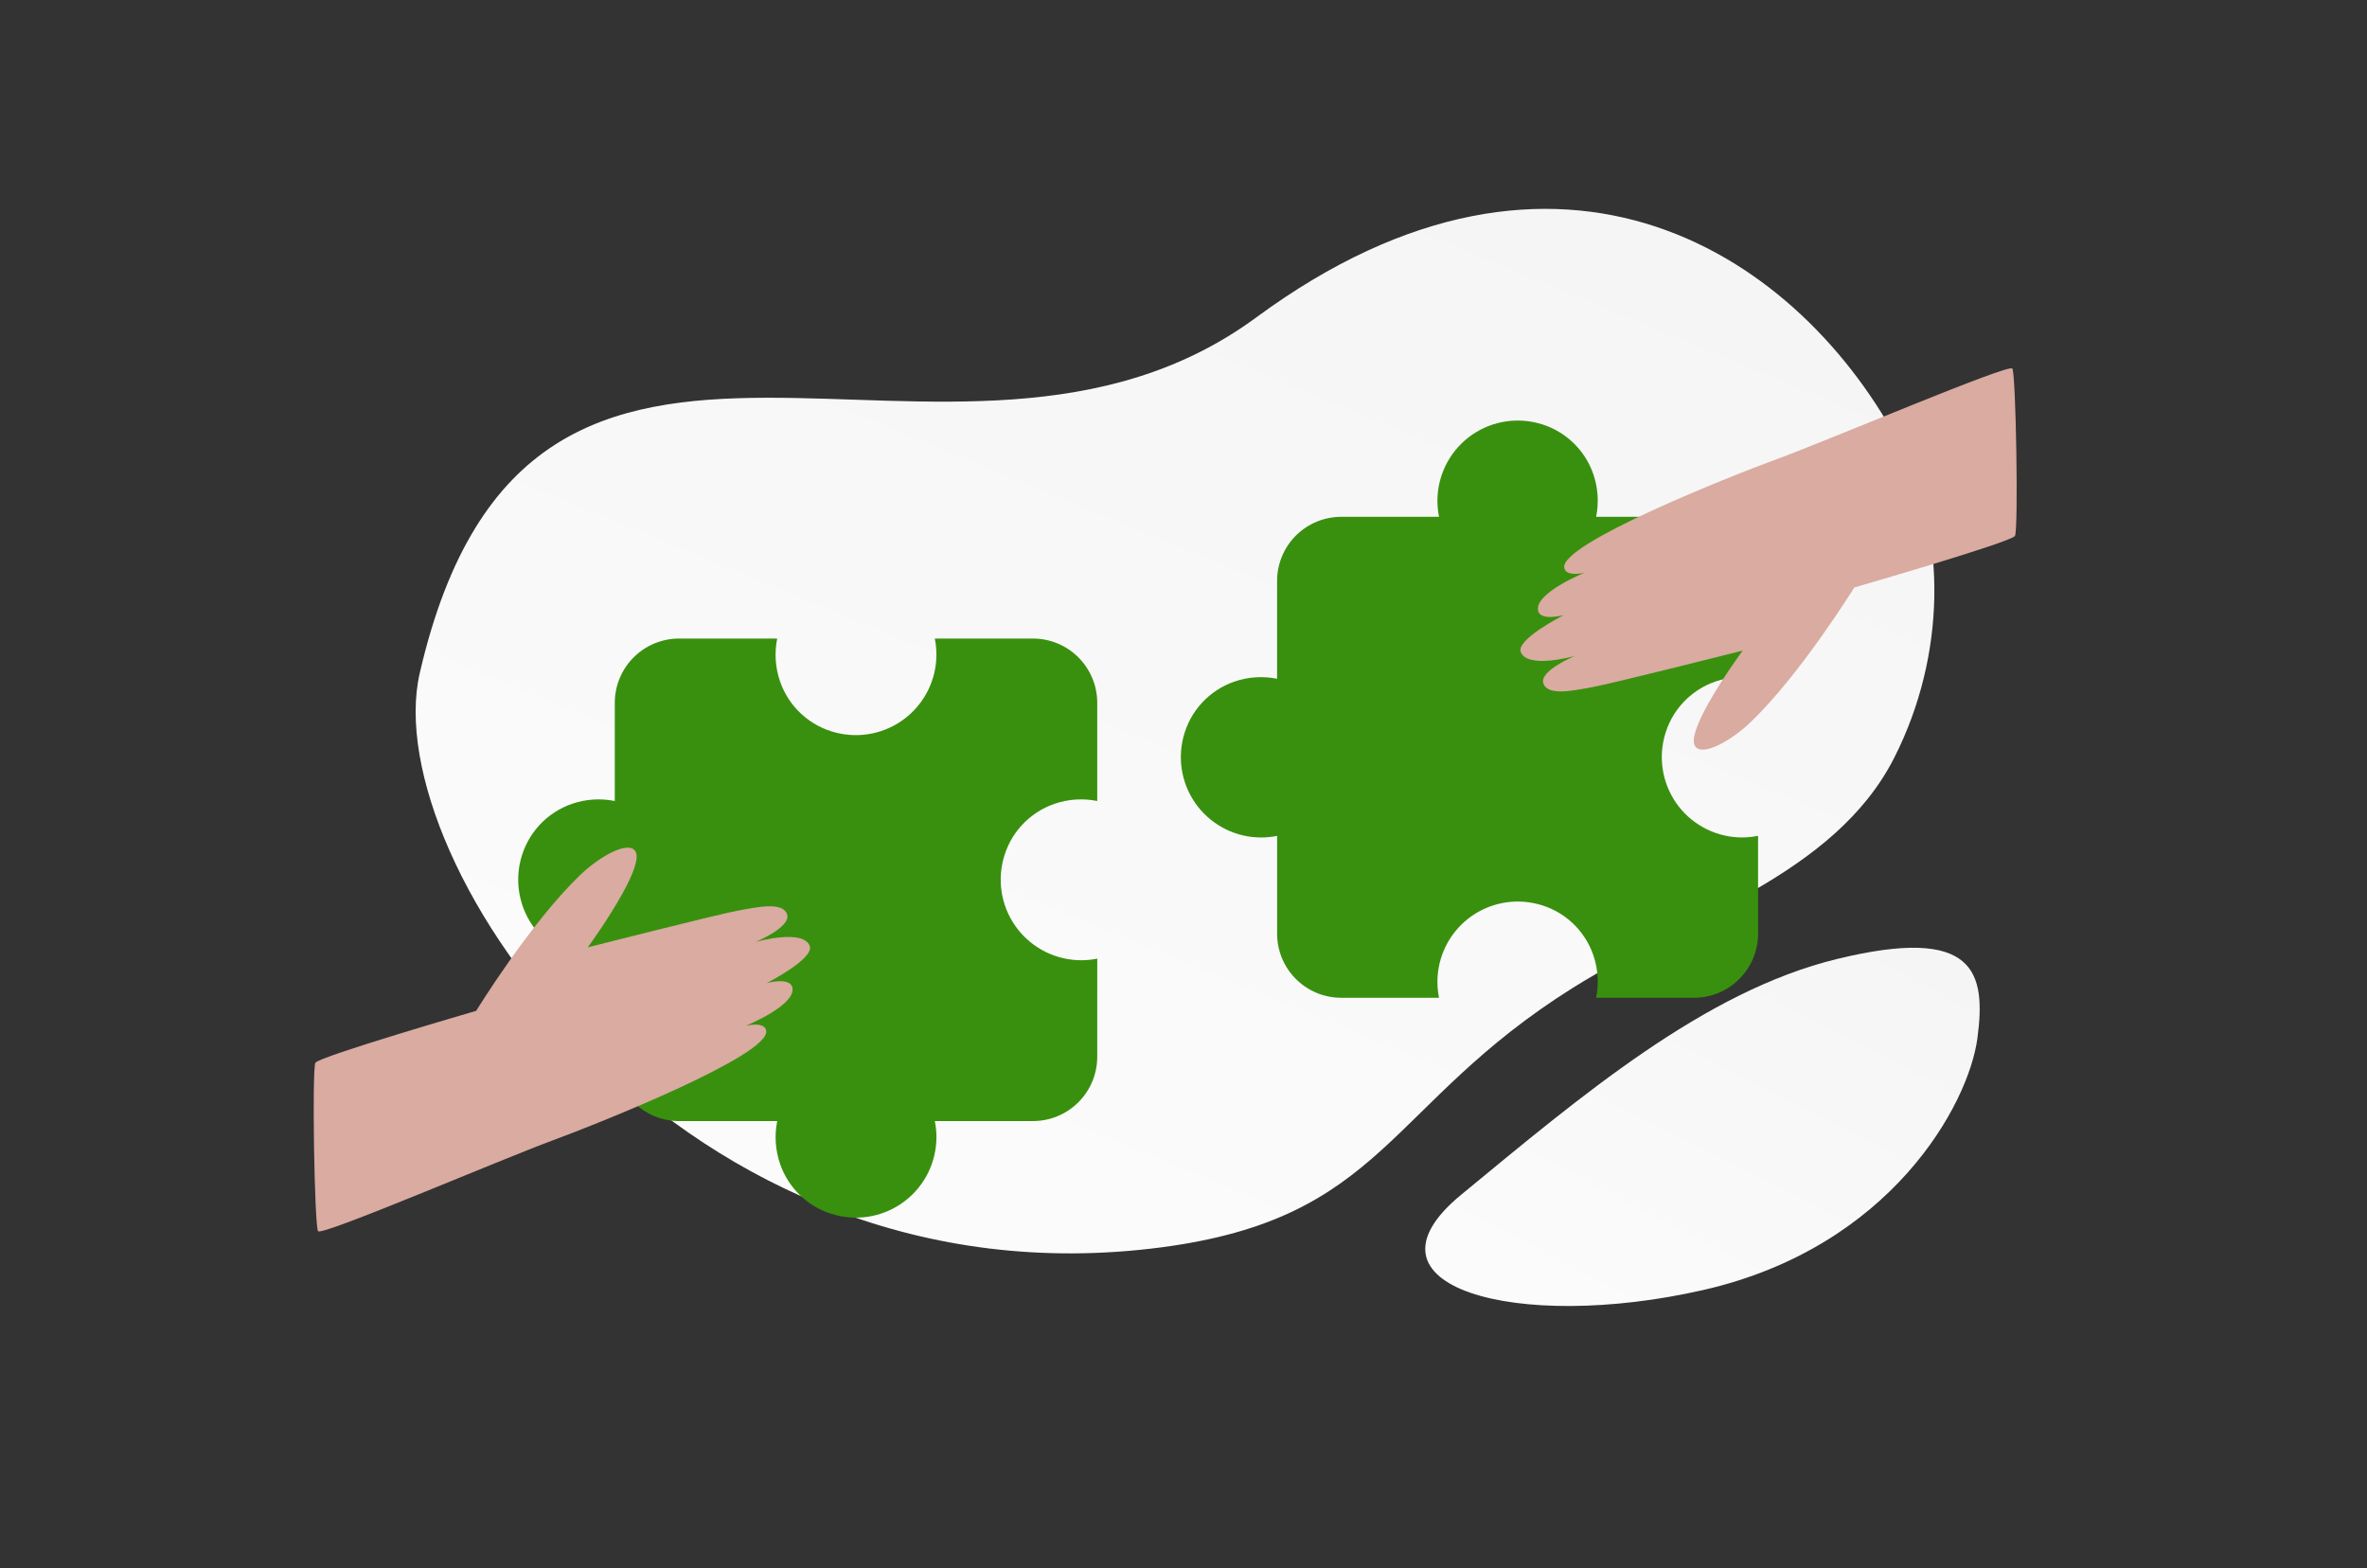 <svg width="240" height="159" viewBox="0 0 240 159" fill="none" xmlns="http://www.w3.org/2000/svg">
<rect x="0" y="0" width="240" height="159" fill="#333333" stroke="none"/>
<mask id="mask0_3771_13588" style="mask-type:luminance" maskUnits="userSpaceOnUse" x="0" y="0" width="240" height="159">
<path d="M0.824 0H239.172V158.899H0.824V0Z" fill="white"/>
</mask>
<g mask="url(#mask0_3771_13588)">
<path d="M42.558 68.255C38.177 87.286 68.948 132.878 117.756 126.465C140.457 123.482 140.573 112.003 159.503 100.137C170.785 93.065 185.96 88.871 192.075 76.804C197.356 66.388 197.345 54.205 192.841 45.499C182.711 25.919 158.25 9.466 127.385 32.177C96.519 54.888 53.864 19.175 42.558 68.255Z" fill="url(#paint0_linear_3771_13588)"/>
<path d="M148.161 121.124C160.26 111.171 172.777 100.502 186.303 97.219C200.255 93.829 201.401 98.529 200.497 105.271C199.593 112.013 191.702 126.447 172.739 130.782C153.772 135.117 136.84 130.439 148.161 121.124Z" fill="url(#paint1_linear_3771_13588)"/>
<path fill-rule="evenodd" clip-rule="evenodd" d="M178.255 58.898V68.815H178.258C176.821 68.525 175.333 68.621 173.946 69.095C172.677 69.529 171.537 70.273 170.63 71.26C169.722 72.247 169.076 73.446 168.75 74.746C168.443 75.948 168.414 77.204 168.667 78.419C168.919 79.634 169.445 80.775 170.205 81.755C170.966 82.735 171.94 83.528 173.054 84.075C174.168 84.621 175.391 84.906 176.632 84.907C177.178 84.906 177.723 84.851 178.258 84.744V94.661C178.258 95.515 178.09 96.36 177.763 97.149C177.437 97.938 176.958 98.655 176.354 99.258C175.75 99.862 175.033 100.341 174.244 100.668C173.456 100.994 172.61 101.162 171.756 101.162H161.839V101.166C162.129 99.729 162.032 98.241 161.558 96.854C161.125 95.585 160.38 94.445 159.393 93.537C158.406 92.63 157.207 91.984 155.906 91.658C154.705 91.351 153.448 91.322 152.234 91.575C151.019 91.827 149.878 92.353 148.898 93.113C147.918 93.874 147.124 94.848 146.578 95.962C146.032 97.075 145.747 98.299 145.746 99.539C145.746 100.086 145.801 100.63 145.909 101.166L135.994 101.162C132.404 101.163 129.493 98.254 129.492 94.664V84.747C128.957 84.855 128.412 84.909 127.866 84.91C126.626 84.909 125.402 84.624 124.288 84.078C123.175 83.531 122.201 82.738 121.44 81.758C120.68 80.778 120.153 79.637 119.901 78.422C119.649 77.208 119.677 75.951 119.984 74.75C120.31 73.449 120.956 72.251 121.864 71.263C122.771 70.276 123.911 69.532 125.18 69.098C126.567 68.624 128.055 68.528 129.492 68.818H129.489V58.901C129.489 58.047 129.657 57.201 129.984 56.412C130.311 55.623 130.79 54.907 131.393 54.303C131.997 53.699 132.714 53.22 133.503 52.894C134.292 52.567 135.137 52.399 135.991 52.399H145.909C145.801 51.864 145.746 51.319 145.746 50.773C145.747 49.532 146.032 48.309 146.578 47.195C147.124 46.081 147.918 45.107 148.898 44.346C149.878 43.586 151.019 43.06 152.234 42.808C153.448 42.556 154.705 42.584 155.906 42.892C157.207 43.218 158.405 43.865 159.392 44.772C160.379 45.679 161.124 46.819 161.558 48.087C162.032 49.474 162.129 50.962 161.839 52.399H171.756C173.481 52.399 175.135 53.084 176.354 54.303C177.573 55.523 178.258 57.176 178.258 58.901M68.855 64.743H78.803V64.74C78.513 66.182 78.609 67.674 79.084 69.066C79.52 70.339 80.266 71.483 81.257 72.393C82.247 73.304 83.449 73.952 84.754 74.279C85.96 74.587 87.22 74.615 88.439 74.362C89.657 74.109 90.802 73.581 91.785 72.819C92.768 72.056 93.564 71.078 94.112 69.961C94.66 68.844 94.946 67.616 94.947 66.372C94.946 65.824 94.891 65.277 94.783 64.74H104.732C105.589 64.74 106.437 64.909 107.228 65.237C108.02 65.565 108.739 66.045 109.344 66.651C109.95 67.257 110.43 67.976 110.758 68.767C111.086 69.558 111.254 70.407 111.254 71.263V81.212H111.257C109.816 80.921 108.323 81.018 106.932 81.494C105.659 81.929 104.515 82.675 103.605 83.666C102.694 84.656 102.046 85.859 101.72 87.163C101.411 88.369 101.383 89.629 101.636 90.848C101.889 92.066 102.417 93.211 103.18 94.194C103.942 95.177 104.92 95.973 106.037 96.522C107.154 97.07 108.382 97.355 109.626 97.357C110.174 97.356 110.72 97.301 111.257 97.193L111.254 107.139C111.255 110.74 108.336 113.661 104.735 113.662H94.786C94.894 114.199 94.949 114.746 94.95 115.293C94.949 116.538 94.663 117.765 94.115 118.883C93.567 120 92.771 120.977 91.788 121.74C90.804 122.503 89.66 123.031 88.441 123.284C87.223 123.537 85.963 123.508 84.757 123.2C83.452 122.873 82.25 122.225 81.26 121.315C80.269 120.404 79.523 119.26 79.088 117.988C78.613 116.596 78.516 115.103 78.806 113.662V113.665H68.858C68.001 113.665 67.153 113.496 66.362 113.169C65.57 112.841 64.851 112.36 64.245 111.755C63.64 111.149 63.159 110.43 62.832 109.638C62.504 108.847 62.335 107.999 62.335 107.142V97.193C61.798 97.301 61.252 97.356 60.704 97.357C59.46 97.355 58.232 97.07 57.115 96.522C55.997 95.974 55.02 95.177 54.257 94.194C53.495 93.211 52.967 92.066 52.714 90.848C52.461 89.629 52.489 88.369 52.797 87.163C53.125 85.859 53.774 84.657 54.684 83.667C55.594 82.677 56.738 81.93 58.01 81.494C59.401 81.018 60.894 80.921 62.335 81.212V71.263C62.335 70.407 62.504 69.558 62.832 68.767C63.159 67.975 63.64 67.256 64.245 66.651C64.851 66.045 65.57 65.564 66.362 65.237C67.153 64.909 68.001 64.74 68.858 64.74" fill="#39900E"/>
<path d="M32.248 124.828C31.88 124.305 31.62 108.387 31.982 107.751C32.346 107.117 48.281 102.488 48.281 102.488C48.281 102.488 53.675 93.698 58.76 88.777C60.765 86.834 63.696 85.202 64.415 86.294C64.861 86.97 64.153 88.702 63.152 90.525C63.15 90.531 63.147 90.536 63.143 90.541C61.75 93.077 59.797 95.776 59.614 96.03C59.608 96.036 59.603 96.042 59.599 96.048C59.599 96.048 72.817 92.69 74.809 92.329C76.801 91.965 79.401 91.385 79.814 92.731C80.195 93.966 76.829 95.414 76.629 95.499C76.845 95.439 81.419 94.176 82.098 95.899C82.602 97.18 77.871 99.605 77.731 99.674C77.849 99.643 80.103 99.049 80.342 100.12C80.733 101.883 75.826 103.914 75.626 103.998C75.737 103.97 77.56 103.54 77.691 104.526C78.015 106.969 61.136 113.739 55.978 115.644C50.815 117.547 32.617 125.351 32.248 124.828ZM204.039 37.366C204.407 37.886 204.667 53.703 204.305 54.336C203.941 54.966 188.01 59.565 188.01 59.565C188.01 59.565 182.616 68.3 177.532 73.191C175.527 75.122 172.596 76.743 171.878 75.658C171.432 74.986 172.14 73.265 173.14 71.454C173.142 71.448 173.146 71.443 173.149 71.437C174.543 68.918 176.495 66.235 176.678 65.983C176.689 65.97 176.693 65.965 176.693 65.965C176.693 65.965 163.477 69.302 161.485 69.66C159.494 70.023 156.894 70.599 156.481 69.262C156.101 68.034 159.466 66.595 159.667 66.51C159.45 66.57 154.877 67.825 154.198 66.114C153.694 64.84 158.424 62.431 158.564 62.362C158.446 62.393 156.192 62.983 155.954 61.918C155.562 60.167 160.469 58.149 160.669 58.066C160.558 58.093 158.735 58.52 158.604 57.54C158.28 55.113 175.156 48.385 180.313 46.492C185.476 44.601 203.67 36.846 204.039 37.366Z" fill="#D9ABA1"/>
</g>
<defs>
<linearGradient id="paint0_linear_3771_13588" x1="67.437" y1="191.215" x2="192.787" y2="-113.556" gradientUnits="userSpaceOnUse">
<stop stop-color="white"/>
<stop offset="1" stop-color="#EEEEEE"/>
</linearGradient>
<linearGradient id="paint1_linear_3771_13588" x1="147.158" y1="164.17" x2="211.804" y2="38.392" gradientUnits="userSpaceOnUse">
<stop stop-color="white"/>
<stop offset="1" stop-color="#EEEEEE"/>
</linearGradient>
</defs>
</svg>
